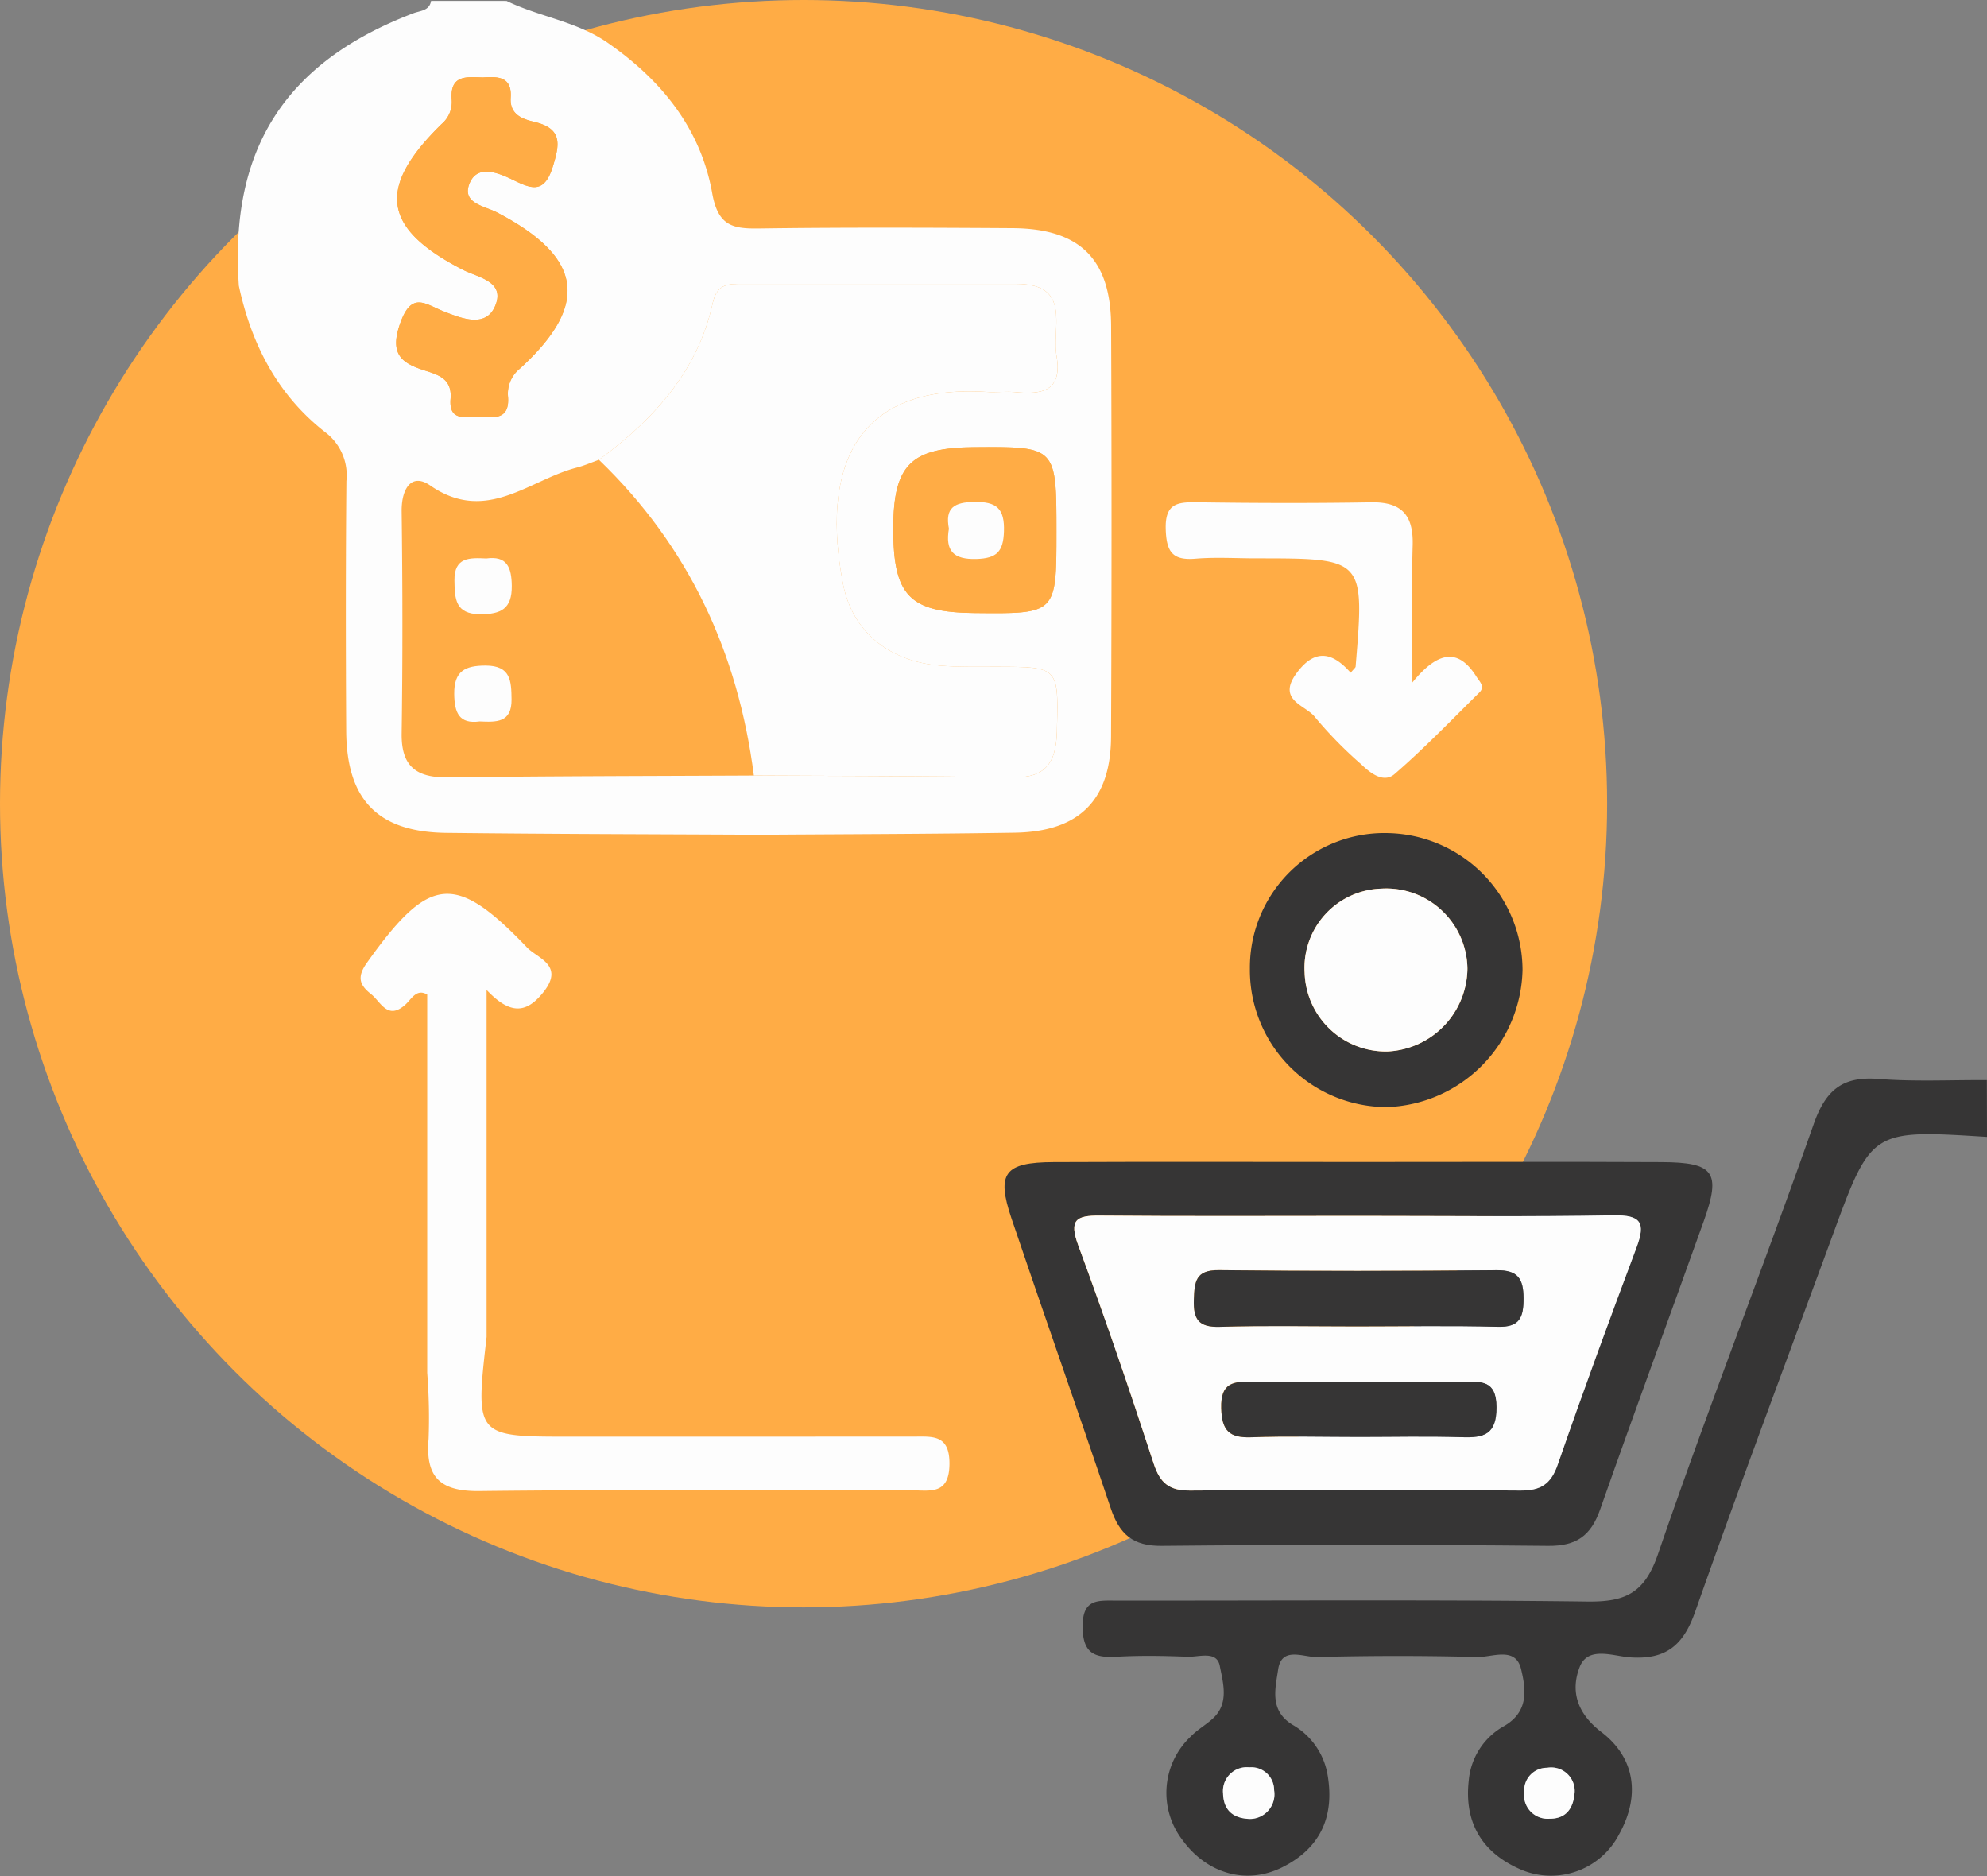 <svg xmlns="http://www.w3.org/2000/svg" width="209.71" height="197.964" viewBox="0 0 209.71 197.964">
  <rect x="0" y="0" width="209.71" height="197.964" fill="#808080" stroke="none"/>
  <g id="Group_530" data-name="Group 530" transform="translate(-336.135 -212.828)">
    <circle id="Ellipse_11" data-name="Ellipse 11" cx="84.809" cy="84.809" r="84.809" transform="translate(336.135 212.828)" fill="#ffac45"/>
    <g id="Group_529" data-name="Group 529" transform="translate(361.241 212.926)">
      <path id="Path_633" data-name="Path 633" d="M389.6,212.926c3.457,1.683,7.387,2.147,10.646,4.4,5.684,3.934,9.838,9.061,11.054,15.88.611,3.423,2.106,3.77,4.914,3.731,8.933-.125,17.87-.089,26.8-.033,7.088.044,10.359,3.26,10.389,10.328q.091,21.675-.007,43.35c-.035,6.708-3.382,10.007-10.159,10.117-8.929.145-17.859.153-26.788.219-11.066-.059-22.133-.069-33.2-.2-7.232-.084-10.534-3.479-10.575-10.767-.05-8.79-.06-17.582.022-26.372a5.674,5.674,0,0,0-2.216-5.126c-5.036-3.921-7.81-9.285-9.135-15.466-1-14.413,4.893-23.616,18.428-28.765.733-.279,1.674-.243,1.86-1.3Zm26.1,81.74c9.106.055,18.213.04,27.317.2,3.493.063,4.581-1.568,4.663-4.844.169-6.831.281-6.82-6.435-6.836-1.986,0-3.982.045-5.956-.124-5.246-.449-9.208-3.512-10.189-8.66-2.22-11.651.826-21.112,15.211-20.214.99.062,1.995-.071,2.98.022,2.821.267,4.992-.089,4.355-3.82-.524-3.066,1.648-7.61-4.276-7.608q-14.409,0-28.818,0c-1.514,0-2.735-.069-3.206,2.068-1.586,7.2-6.261,12.272-12,16.5-.778.277-1.54.615-2.336.821-5.046,1.3-9.547,5.989-15.469,1.889-2.006-1.39-3.043.387-3.015,2.727.1,7.816.111,15.634,0,23.449-.048,3.505,1.59,4.665,4.871,4.624C394.166,294.723,404.933,294.719,415.7,294.666ZM387.084,221c-1.71-.062-3.486-.284-3.276,2.36a3.041,3.041,0,0,1-1.079,2.569c-6.9,6.763-6.205,11.025,2.265,15.371,1.593.817,4.566,1.225,3.366,3.891-1.016,2.258-3.546,1.216-5.311.534-2.018-.78-3.467-2.251-4.7,1.28-1.148,3.3.274,4.189,2.722,4.955,1.493.467,2.783.947,2.617,2.961-.208,2.53,1.775,1.8,3.1,1.877,1.451.082,3.118.37,2.968-2.046a3.391,3.391,0,0,1,1.225-3.006c7.444-6.784,6.664-11.782-2.4-16.5-1.339-.7-3.8-.962-2.862-3.133.818-1.888,2.915-1.087,4.4-.373,1.931.929,3.415,1.711,4.348-1.294.74-2.383,1.068-4.038-1.941-4.754-1.224-.292-2.612-.746-2.493-2.559C390.184,220.864,388.631,220.893,387.084,221Zm60.549,47.981c0-9.027,0-9.027-8.662-8.966-6.709.047-8.538,1.865-8.559,8.507-.022,7.157,1.667,8.929,8.581,9C447.633,277.615,447.633,277.615,447.633,268.979Z" transform="translate(-361.241 -212.926)" fill="#fdfdfd"/>
      <path id="Path_634" data-name="Path 634" d="M545.846,332.8c-12.2-.771-12.2-.771-16.292,10.374-4.862,13.238-9.834,26.437-14.511,39.741-1.258,3.58-3.117,5.078-6.9,4.806-1.76-.126-4.422-1.221-5.29,1.027-.967,2.508-.31,4.861,2.3,6.86,3.583,2.74,4.1,6.73,1.89,10.737a8.1,8.1,0,0,1-10.225,3.841c-4.133-1.713-6.186-4.882-5.671-9.455a7.307,7.307,0,0,1,3.625-5.7c2.78-1.537,2.4-3.974,1.9-6.065-.585-2.44-3.048-1.235-4.649-1.277-5.635-.15-11.278-.14-16.913,0-1.414.035-3.722-1.165-4.082,1.333-.284,1.968-.954,4.3,1.523,5.813a7.547,7.547,0,0,1,3.668,5.12c.818,4.453-.654,7.879-4.761,9.925-3.77,1.877-7.939.679-10.528-2.886a8.156,8.156,0,0,1,.851-10.894c.675-.712,1.565-1.213,2.3-1.869,1.82-1.614,1.139-3.791.793-5.6-.318-1.658-2.21-.921-3.422-.971-2.484-.1-4.981-.142-7.46,0-2.4.139-3.6-.395-3.594-3.23,0-2.9,1.621-2.7,3.517-2.7,16.584.017,33.17-.109,49.752.1,3.982.049,6.028-.847,7.453-5,5.22-15.22,11.1-30.212,16.44-45.392,1.275-3.623,3.069-5.049,6.833-4.752,3.792.3,7.623.1,11.437.125Zm-77.767,71.969a2.6,2.6,0,0,0,2.527-3.027,2.41,2.41,0,0,0-2.612-2.421,2.519,2.519,0,0,0-2.775,2.767C465.265,403.906,466.332,404.73,468.079,404.774Zm34.25-2.86a2.483,2.483,0,0,0-2.911-2.539A2.4,2.4,0,0,0,497,401.932a2.5,2.5,0,0,0,2.661,2.818C501.468,404.768,502.219,403.605,502.329,401.914Z" transform="translate(-361.241 -212.926)" fill="#363535"/>
      <path id="Path_635" data-name="Path 635" d="M479.665,335.444c10.615,0,21.229-.037,31.844.015,5.551.028,6.283,1.071,4.447,6.215-3.627,10.157-7.372,20.272-10.943,30.448-.966,2.752-2.489,3.862-5.477,3.832q-20.4-.2-40.8,0c-3.06.033-4.459-1.247-5.369-3.955-3.435-10.224-7.032-20.393-10.484-30.611-1.606-4.757-.738-5.906,4.439-5.931C458.1,335.408,468.885,335.444,479.665,335.444Zm-.111,5.691c-9.12,0-18.24.049-27.359-.032-2.465-.022-3.253.449-2.266,3.118,2.817,7.622,5.445,15.319,7.965,23.046.684,2.1,1.674,2.87,3.864,2.853q17.409-.131,34.82,0c2.142.016,3.24-.652,3.964-2.744,2.661-7.68,5.463-15.313,8.319-22.922.98-2.61.464-3.435-2.446-3.381C497.464,341.24,488.508,341.135,479.554,341.135Z" transform="translate(-361.241 -212.926)" fill="#363535"/>
      <path id="Path_636" data-name="Path 636" d="M381.224,357.7V317.782c-1.145-.675-1.661.49-2.329,1.081-1.865,1.651-2.564-.313-3.6-1.133-1.155-.916-1.549-1.735-.451-3.28,6.571-9.242,9.3-9.606,16.912-1.64,1.083,1.135,3.968,1.863,1.769,4.67-1.828,2.332-3.555,2.439-6.035-.192v36.631c-1.2,10.516-1.2,10.516,8.8,10.516q18.1,0,36.2-.006c2.032,0,3.885-.275,3.853,2.911-.033,3.284-2.08,2.756-3.989,2.757-15.205.014-30.412-.1-45.615.076-4.137.047-5.724-1.436-5.368-5.527A60.947,60.947,0,0,0,381.224,357.7Z" transform="translate(-361.241 -212.926)" fill="#fdfdfd"/>
      <path id="Path_637" data-name="Path 637" d="M468.049,315.058a14.194,14.194,0,0,1,14.633-14.314A14.492,14.492,0,0,1,496.824,315.2a14.813,14.813,0,0,1-14.29,14.453A14.467,14.467,0,0,1,468.049,315.058Zm14.526,8.726a8.847,8.847,0,0,0,8.433-8.735,8.573,8.573,0,0,0-9.094-8.449,8.365,8.365,0,0,0-8.087,8.874A8.576,8.576,0,0,0,482.575,323.784Z" transform="translate(-361.241 -212.926)" fill="#363535"/>
      <path id="Path_638" data-name="Path 638" d="M485.2,284.845c2.843-3.495,4.941-3.494,6.756-.615.337.534.945,1.05.308,1.678-2.945,2.906-5.821,5.9-8.943,8.6-1.139.986-2.521-.059-3.507-1.014a43.736,43.736,0,0,1-4.877-4.972c-.961-1.289-4.069-1.761-1.982-4.628,1.989-2.732,3.874-2.186,5.732-.072.353-.433.511-.536.521-.651.948-11.419.948-11.419-10.459-11.42-2.155,0-4.322-.141-6.463.037-2.424.2-3.047-.75-3.119-3.112-.081-2.711,1.209-2.876,3.3-2.845,6.133.091,12.269.106,18.4.005,3.223-.053,4.455,1.383,4.363,4.534C485.106,274.691,485.2,279.019,485.2,284.845Z" transform="translate(-361.241 -212.926)" fill="#fdfdfd"/>
      <path id="Path_639" data-name="Path 639" d="M399.346,261.348c5.738-4.229,10.413-9.3,12-16.5.471-2.137,1.692-2.068,3.206-2.068q14.409.009,28.818,0c5.924,0,3.752,4.542,4.276,7.608.637,3.731-1.534,4.087-4.355,3.82-.985-.093-1.99.04-2.98-.022-14.385-.9-17.431,8.563-15.211,20.214.981,5.148,4.943,8.211,10.189,8.66,1.974.169,3.97.119,5.956.124,6.716.016,6.6.005,6.435,6.836-.082,3.276-1.17,4.907-4.663,4.844-9.1-.162-18.211-.147-27.318-.2C414.032,281.688,408.818,270.465,399.346,261.348Z" transform="translate(-361.241 -212.926)" fill="#fdfdfd"/>
      <path id="Path_640" data-name="Path 640" d="M387.084,221c1.547-.1,3.1-.134,2.952,2.131-.119,1.813,1.269,2.267,2.493,2.559,3.009.716,2.681,2.371,1.941,4.754-.933,3.005-2.417,2.223-4.348,1.294-1.482-.714-3.579-1.515-4.4.373-.942,2.171,1.523,2.436,2.862,3.133,9.064,4.72,9.844,9.718,2.4,16.5a3.391,3.391,0,0,0-1.225,3.006c.15,2.416-1.517,2.128-2.968,2.046-1.327-.074-3.31.653-3.1-1.877.166-2.014-1.124-2.494-2.617-2.961-2.448-.766-3.87-1.657-2.722-4.955,1.229-3.531,2.678-2.06,4.7-1.28,1.765.682,4.295,1.724,5.311-.534,1.2-2.666-1.773-3.074-3.366-3.891-8.47-4.346-9.163-8.608-2.265-15.371a3.041,3.041,0,0,0,1.079-2.569C383.6,220.714,385.374,220.936,387.084,221Z" transform="translate(-361.241 -212.926)" fill="#ffac45"/>
      <path id="Path_641" data-name="Path 641" d="M447.633,268.979c0,8.636,0,8.636-8.64,8.544-6.914-.074-8.6-1.846-8.581-9,.021-6.642,1.85-8.46,8.559-8.507C447.634,259.952,447.634,259.952,447.633,268.979Zm-11.349-.356c-.395,2.313.442,3.268,2.915,3.193,2.135-.065,2.828-.781,2.894-2.906.075-2.4-.747-3.147-3.109-3.116C436.855,265.822,435.856,266.4,436.284,268.623Z" transform="translate(-361.241 -212.926)" fill="#ffac45"/>
      <path id="Path_642" data-name="Path 642" d="M468.079,404.774c-1.747-.044-2.814-.868-2.86-2.681a2.519,2.519,0,0,1,2.775-2.767,2.41,2.41,0,0,1,2.612,2.421A2.6,2.6,0,0,1,468.079,404.774Z" transform="translate(-361.241 -212.926)" fill="#fdfdfd"/>
      <path id="Path_643" data-name="Path 643" d="M502.33,401.919c-.111,1.686-.862,2.849-2.668,2.831A2.5,2.5,0,0,1,497,401.932a2.4,2.4,0,0,1,2.417-2.557A2.485,2.485,0,0,1,502.33,401.919Z" transform="translate(-361.241 -212.926)" fill="#fdfdfd"/>
      <path id="Path_644" data-name="Path 644" d="M479.554,341.135c8.954,0,17.91.1,26.861-.061,2.91-.054,3.426.771,2.446,3.381-2.856,7.609-5.658,15.242-8.319,22.922-.724,2.092-1.822,2.76-3.964,2.744q-17.409-.131-34.82,0c-2.19.017-3.18-.756-3.864-2.853-2.52-7.727-5.148-15.424-7.965-23.046-.987-2.669-.2-3.14,2.266-3.118C461.314,341.184,470.434,341.135,479.554,341.135Zm-.251,11.658c4.974,0,9.95-.092,14.921.04,2.311.062,2.714-.988,2.708-3-.006-2.074-.6-2.983-2.822-2.964-9.782.085-19.565.1-29.346-.007-2.441-.028-2.556,1.206-2.625,3.088-.077,2.093.49,2.957,2.741,2.887C469.683,352.689,474.495,352.793,479.3,352.793Zm.281,11.666c3.622,0,7.247-.087,10.866.031,2.319.075,3.631-.3,3.621-3.172s-1.622-2.686-3.5-2.681c-7.409.02-14.818.05-22.226-.019-2.039-.019-3.4.089-3.326,2.808.065,2.423.892,3.159,3.2,3.071C472.006,364.354,475.8,364.458,479.584,364.459Z" transform="translate(-361.241 -212.926)" fill="#fdfdfd"/>
      <path id="Path_645" data-name="Path 645" d="M482.575,323.784a8.576,8.576,0,0,1-8.748-8.31,8.365,8.365,0,0,1,8.087-8.874,8.573,8.573,0,0,1,9.094,8.449A8.847,8.847,0,0,1,482.575,323.784Z" transform="translate(-361.241 -212.926)" fill="#fdfdfd"/>
      <path id="Path_646" data-name="Path 646" d="M387.466,271.761c2.169-.3,2.661.921,2.683,2.893.028,2.422-1.147,3-3.322,2.995-2.652-.007-2.7-1.634-2.729-3.566C384.068,271.6,385.708,271.683,387.466,271.761Z" transform="translate(-361.241 -212.926)" fill="#fdfdfd"/>
      <path id="Path_647" data-name="Path 647" d="M386.758,288.955c-2.169.3-2.661-.921-2.684-2.893-.027-2.422,1.148-3,3.322-3,2.652.007,2.706,1.634,2.729,3.566C390.156,289.116,388.515,289.033,386.758,288.955Z" transform="translate(-361.241 -212.926)" fill="#fdfdfd"/>
      <path id="Path_648" data-name="Path 648" d="M436.284,268.623c-.428-2.227.571-2.8,2.7-2.829,2.362-.031,3.184.715,3.109,3.116-.066,2.125-.759,2.841-2.894,2.906C436.726,271.891,435.889,270.936,436.284,268.623Z" transform="translate(-361.241 -212.926)" fill="#fdfdfd"/>
      <path id="Path_649" data-name="Path 649" d="M479.3,352.793c-4.808,0-9.62-.1-14.423.046-2.251.07-2.818-.794-2.741-2.887.069-1.882.184-3.116,2.625-3.088,9.781.109,19.564.092,29.346.007,2.226-.019,2.816.89,2.822,2.964.006,2.01-.4,3.06-2.708,3C489.253,352.7,484.277,352.793,479.3,352.793Z" transform="translate(-361.241 -212.926)" fill="#363535"/>
      <path id="Path_650" data-name="Path 650" d="M479.584,364.459c-3.787,0-7.578-.105-11.359.038-2.312.088-3.139-.648-3.2-3.071-.072-2.719,1.287-2.827,3.326-2.808,7.408.069,14.817.039,22.226.019,1.876-.005,3.489-.2,3.5,2.681s-1.3,3.247-3.621,3.172C486.831,364.372,483.206,364.459,479.584,364.459Z" transform="translate(-361.241 -212.926)" fill="#363535"/>
    </g>
  </g>
</svg>
